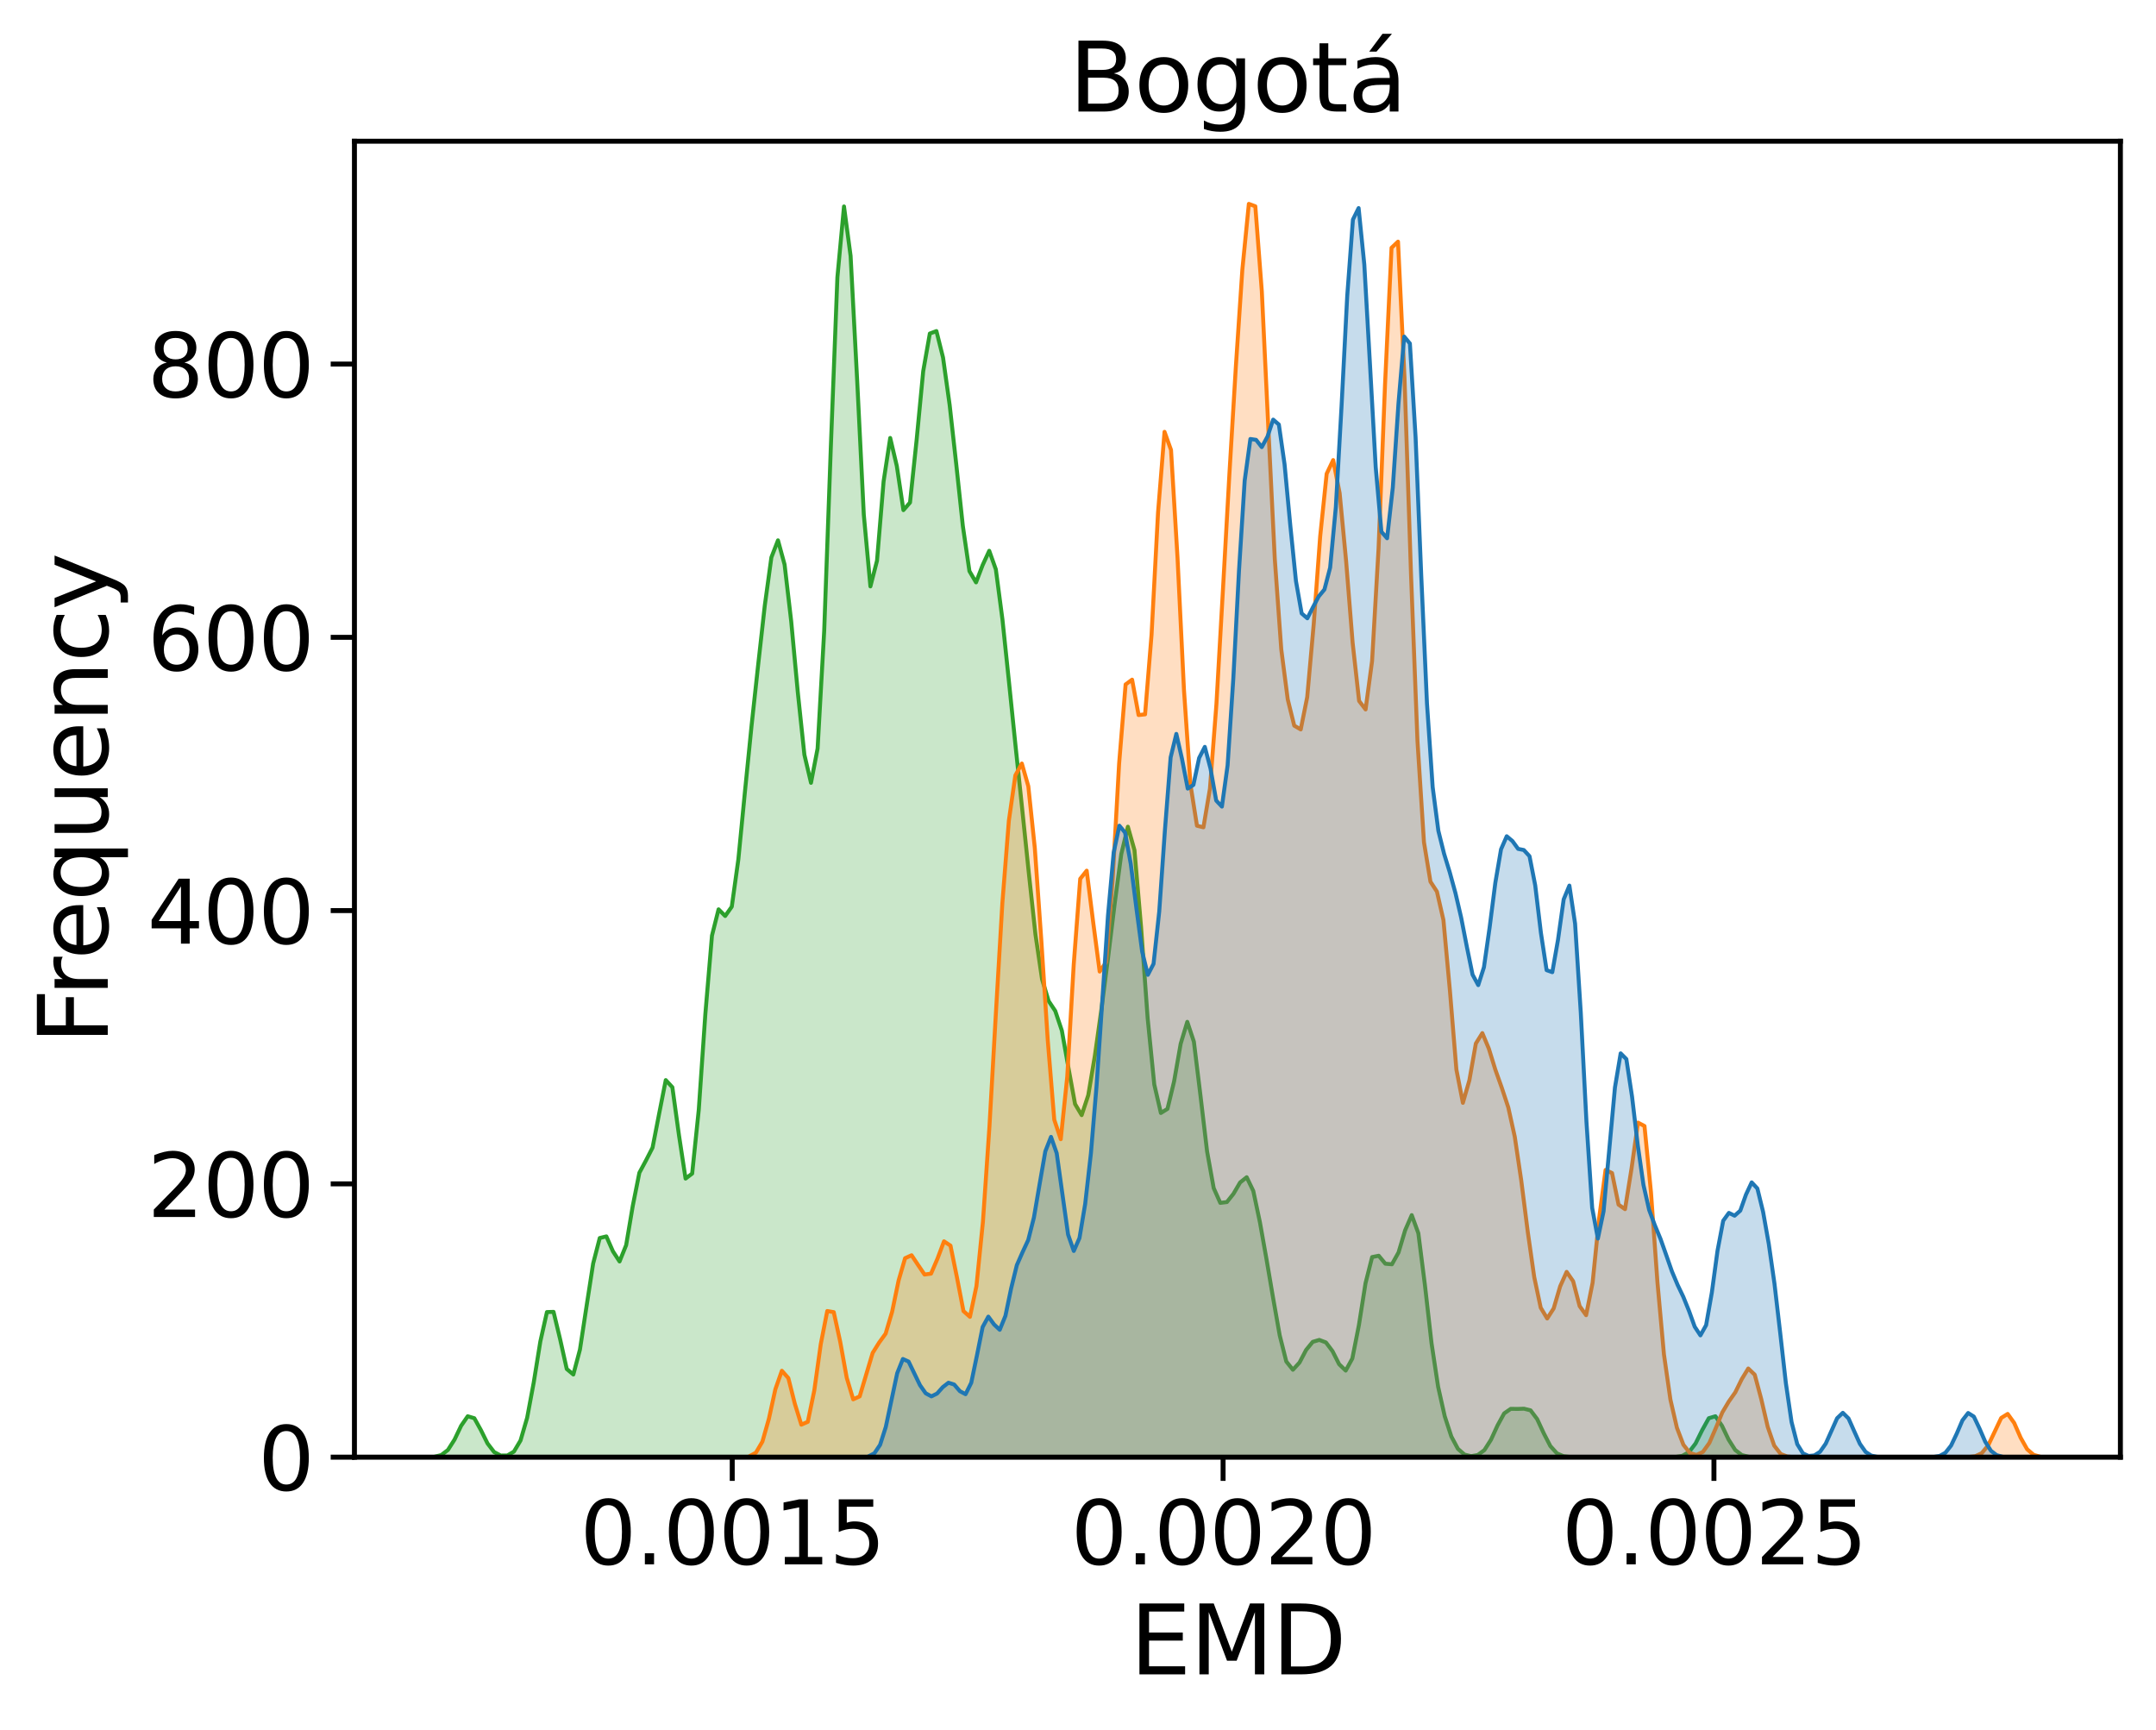 <?xml version="1.0" encoding="utf-8" standalone="no"?>
<!DOCTYPE svg PUBLIC "-//W3C//DTD SVG 1.1//EN"
  "http://www.w3.org/Graphics/SVG/1.1/DTD/svg11.dtd">
<svg xmlns:xlink="http://www.w3.org/1999/xlink" width="435.996pt" height="349.784pt" viewBox="0 0 435.996 349.784" xmlns="http://www.w3.org/2000/svg" version="1.1">
 <defs>
  <style type="text/css">*{stroke-linejoin: round; stroke-linecap: butt}</style>
 </defs>
 <g id="figure_1">
  <g id="patch_1">
   <path d="M 0 349.784 
L 435.996 349.784 
L 435.996 0 
L 0 0 
z
" style="fill: #ffffff"/>
  </g>
  <g id="axes_1">
   <g id="patch_2">
    <path d="M 71.676 294.669 
L 428.796 294.669 
L 428.796 28.557 
L 71.676 28.557 
z
" style="fill: #ffffff"/>
   </g>
   <g id="PolyCollection_1">
    <defs>
     <path id="m0be9fe074f" d="M 87.909 -55.209 
L 87.909 -55.115 
L 89.244 -55.115 
L 90.579 -55.115 
L 91.914 -55.115 
L 93.249 -55.115 
L 94.584 -55.115 
L 95.919 -55.115 
L 97.254 -55.115 
L 98.589 -55.115 
L 99.924 -55.115 
L 101.259 -55.115 
L 102.594 -55.115 
L 103.929 -55.115 
L 105.264 -55.115 
L 106.599 -55.115 
L 107.934 -55.115 
L 109.269 -55.115 
L 110.604 -55.115 
L 111.939 -55.115 
L 113.274 -55.115 
L 114.609 -55.115 
L 115.944 -55.115 
L 117.279 -55.115 
L 118.614 -55.115 
L 119.949 -55.115 
L 121.284 -55.115 
L 122.619 -55.115 
L 123.954 -55.115 
L 125.289 -55.115 
L 126.624 -55.115 
L 127.959 -55.115 
L 129.294 -55.115 
L 130.629 -55.115 
L 131.963 -55.115 
L 133.298 -55.115 
L 134.633 -55.115 
L 135.968 -55.115 
L 137.303 -55.115 
L 138.638 -55.115 
L 139.973 -55.115 
L 141.308 -55.115 
L 142.643 -55.115 
L 143.978 -55.115 
L 145.313 -55.115 
L 146.648 -55.115 
L 147.983 -55.115 
L 149.318 -55.115 
L 150.653 -55.115 
L 151.988 -55.115 
L 153.323 -55.115 
L 154.658 -55.115 
L 155.993 -55.115 
L 157.328 -55.115 
L 158.663 -55.115 
L 159.998 -55.115 
L 161.333 -55.115 
L 162.668 -55.115 
L 164.003 -55.115 
L 165.338 -55.115 
L 166.673 -55.115 
L 168.008 -55.115 
L 169.343 -55.115 
L 170.678 -55.115 
L 172.013 -55.115 
L 173.348 -55.115 
L 174.683 -55.115 
L 176.018 -55.115 
L 177.353 -55.115 
L 178.688 -55.115 
L 180.023 -55.115 
L 181.358 -55.115 
L 182.693 -55.115 
L 184.028 -55.115 
L 185.363 -55.115 
L 186.698 -55.115 
L 188.033 -55.115 
L 189.368 -55.115 
L 190.703 -55.115 
L 192.038 -55.115 
L 193.373 -55.115 
L 194.708 -55.115 
L 196.043 -55.115 
L 197.378 -55.115 
L 198.713 -55.115 
L 200.048 -55.115 
L 201.383 -55.115 
L 202.718 -55.115 
L 204.053 -55.115 
L 205.388 -55.115 
L 206.723 -55.115 
L 208.058 -55.115 
L 209.393 -55.115 
L 210.728 -55.115 
L 212.063 -55.115 
L 213.398 -55.115 
L 214.733 -55.115 
L 216.068 -55.115 
L 217.403 -55.115 
L 218.738 -55.115 
L 220.073 -55.115 
L 221.408 -55.115 
L 222.743 -55.115 
L 224.078 -55.115 
L 225.413 -55.115 
L 226.748 -55.115 
L 228.083 -55.115 
L 229.418 -55.115 
L 230.753 -55.115 
L 232.088 -55.115 
L 233.423 -55.115 
L 234.758 -55.115 
L 236.093 -55.115 
L 237.428 -55.115 
L 238.763 -55.115 
L 240.098 -55.115 
L 241.433 -55.115 
L 242.768 -55.115 
L 244.103 -55.115 
L 245.438 -55.115 
L 246.773 -55.115 
L 248.108 -55.115 
L 249.443 -55.115 
L 250.778 -55.115 
L 252.113 -55.115 
L 253.448 -55.115 
L 254.783 -55.115 
L 256.118 -55.115 
L 257.453 -55.115 
L 258.788 -55.115 
L 260.123 -55.115 
L 261.458 -55.115 
L 262.793 -55.115 
L 264.128 -55.115 
L 265.463 -55.115 
L 266.798 -55.115 
L 268.133 -55.115 
L 269.468 -55.115 
L 270.803 -55.115 
L 272.138 -55.115 
L 273.473 -55.115 
L 274.808 -55.115 
L 276.143 -55.115 
L 277.478 -55.115 
L 278.813 -55.115 
L 280.148 -55.115 
L 281.483 -55.115 
L 282.818 -55.115 
L 284.153 -55.115 
L 285.488 -55.115 
L 286.823 -55.115 
L 288.158 -55.115 
L 289.493 -55.115 
L 290.828 -55.115 
L 292.163 -55.115 
L 293.498 -55.115 
L 294.833 -55.115 
L 296.168 -55.115 
L 297.503 -55.115 
L 298.838 -55.115 
L 300.173 -55.115 
L 301.508 -55.115 
L 302.843 -55.115 
L 304.178 -55.115 
L 305.513 -55.115 
L 306.848 -55.115 
L 308.183 -55.115 
L 309.518 -55.115 
L 310.853 -55.115 
L 312.188 -55.115 
L 313.523 -55.115 
L 314.858 -55.115 
L 316.193 -55.115 
L 317.528 -55.115 
L 318.863 -55.115 
L 320.198 -55.115 
L 321.533 -55.115 
L 322.868 -55.115 
L 324.203 -55.115 
L 325.537 -55.115 
L 326.872 -55.115 
L 328.207 -55.115 
L 329.542 -55.115 
L 330.877 -55.115 
L 332.212 -55.115 
L 333.547 -55.115 
L 334.882 -55.115 
L 336.217 -55.115 
L 337.552 -55.115 
L 338.887 -55.115 
L 340.222 -55.115 
L 341.557 -55.115 
L 342.892 -55.115 
L 344.227 -55.115 
L 345.562 -55.115 
L 346.897 -55.115 
L 348.232 -55.115 
L 349.567 -55.115 
L 350.902 -55.115 
L 352.237 -55.115 
L 353.572 -55.115 
L 353.572 -55.209 
L 353.572 -55.209 
L 352.237 -55.546 
L 350.902 -56.563 
L 349.567 -58.661 
L 348.232 -61.456 
L 346.897 -63.387 
L 345.562 -62.99 
L 344.227 -60.585 
L 342.892 -57.888 
L 341.557 -56.141 
L 340.222 -55.392 
L 338.887 -55.17 
L 337.552 -55.123 
L 336.217 -55.116 
L 334.882 -55.116 
L 333.547 -55.116 
L 332.212 -55.115 
L 330.877 -55.115 
L 329.542 -55.115 
L 328.207 -55.115 
L 326.872 -55.115 
L 325.537 -55.115 
L 324.203 -55.115 
L 322.868 -55.116 
L 321.533 -55.116 
L 320.198 -55.116 
L 318.863 -55.12 
L 317.528 -55.15 
L 316.193 -55.306 
L 314.858 -55.879 
L 313.523 -57.355 
L 312.188 -59.932 
L 310.853 -62.81 
L 309.518 -64.582 
L 308.183 -64.914 
L 306.848 -64.866 
L 305.513 -64.887 
L 304.178 -63.966 
L 302.843 -61.536 
L 301.508 -58.628 
L 300.173 -56.534 
L 298.838 -55.552 
L 297.503 -55.318 
L 296.168 -55.634 
L 294.833 -56.787 
L 293.498 -59.285 
L 292.163 -63.377 
L 290.828 -69.323 
L 289.493 -78.144 
L 288.158 -89.89 
L 286.823 -100.402 
L 285.488 -104.059 
L 284.153 -100.996 
L 282.818 -96.509 
L 281.483 -94.118 
L 280.148 -94.238 
L 278.813 -95.846 
L 277.478 -95.58 
L 276.143 -90.297 
L 274.808 -81.836 
L 273.473 -75.061 
L 272.138 -72.624 
L 270.803 -73.912 
L 269.468 -76.548 
L 268.133 -78.319 
L 266.798 -78.823 
L 265.463 -78.432 
L 264.128 -76.795 
L 262.793 -74.248 
L 261.458 -72.788 
L 260.123 -74.451 
L 258.788 -79.753 
L 257.453 -87.298 
L 256.118 -95.138 
L 254.783 -102.637 
L 253.448 -108.944 
L 252.113 -111.724 
L 250.778 -110.663 
L 249.443 -108.379 
L 248.108 -106.702 
L 246.773 -106.537 
L 245.438 -109.528 
L 244.103 -116.939 
L 242.768 -128.21 
L 241.433 -139.129 
L 240.098 -143.144 
L 238.763 -138.718 
L 237.428 -131.093 
L 236.093 -125.547 
L 234.758 -124.714 
L 233.423 -130.474 
L 232.088 -143.828 
L 230.753 -162.311 
L 229.418 -177.879 
L 228.083 -182.608 
L 226.748 -177.07 
L 225.413 -167.019 
L 224.078 -156.117 
L 222.743 -145.758 
L 221.408 -136.291 
L 220.073 -128.308 
L 218.738 -124.28 
L 217.403 -126.524 
L 216.068 -133.833 
L 214.733 -141.371 
L 213.398 -145.349 
L 212.063 -147.35 
L 210.728 -151.76 
L 209.393 -160.829 
L 208.058 -173.191 
L 206.723 -186.081 
L 205.388 -198.747 
L 204.053 -211.757 
L 202.718 -224.52 
L 201.383 -234.65 
L 200.048 -238.403 
L 198.713 -235.505 
L 197.378 -232.013 
L 196.043 -234.284 
L 194.708 -243.431 
L 193.373 -255.934 
L 192.038 -267.93 
L 190.703 -277.484 
L 189.368 -282.832 
L 188.033 -282.335 
L 186.698 -274.736 
L 185.363 -260.819 
L 184.028 -248.161 
L 182.693 -246.627 
L 181.358 -255.548 
L 180.023 -261.219 
L 178.688 -252.454 
L 177.353 -236.396 
L 176.018 -231.201 
L 174.683 -245.686 
L 173.348 -272.697 
L 172.013 -298.023 
L 170.678 -308.036 
L 169.343 -293.713 
L 168.008 -259.218 
L 166.673 -222.203 
L 165.338 -198.413 
L 164.003 -191.48 
L 162.668 -197.163 
L 161.333 -209.815 
L 159.998 -224.163 
L 158.663 -235.617 
L 157.328 -240.518 
L 155.993 -237.07 
L 154.658 -227.323 
L 153.323 -215.364 
L 151.988 -203.075 
L 150.653 -189.759 
L 149.318 -176.034 
L 147.983 -166.432 
L 146.648 -164.549 
L 145.313 -165.895 
L 143.978 -160.584 
L 142.643 -144.778 
L 141.308 -125.362 
L 139.973 -112.464 
L 138.638 -111.449 
L 137.303 -120.232 
L 135.968 -129.919 
L 134.633 -131.362 
L 133.298 -124.592 
L 131.963 -117.705 
L 130.629 -115.108 
L 129.294 -112.622 
L 127.959 -105.918 
L 126.624 -97.994 
L 125.289 -94.688 
L 123.954 -96.735 
L 122.619 -99.76 
L 121.284 -99.432 
L 119.949 -94.271 
L 118.614 -85.635 
L 117.279 -76.871 
L 115.944 -71.83 
L 114.609 -72.947 
L 113.274 -78.95 
L 111.939 -84.499 
L 110.604 -84.455 
L 109.269 -78.504 
L 107.934 -70.221 
L 106.599 -63.069 
L 105.264 -58.484 
L 103.929 -56.24 
L 102.594 -55.453 
L 101.259 -55.446 
L 99.924 -56.148 
L 98.589 -57.889 
L 97.254 -60.585 
L 95.919 -62.99 
L 94.584 -63.387 
L 93.249 -61.456 
L 91.914 -58.661 
L 90.579 -56.563 
L 89.244 -55.546 
L 87.909 -55.209 
z
" style="stroke: #2ca02c; stroke-width: 0.8"/>
    </defs>
    <g clip-path="url(#p68cedd1c69)">
     <use xlink:href="#m0be9fe074f" x="0" y="349.784" style="fill: #2ca02c; fill-opacity: 0.25; stroke: #2ca02c; stroke-width: 0.8"/>
    </g>
   </g>
   <g id="PolyCollection_2">
    <defs>
     <path id="m5e3ca8cfb1" d="M 151.553 -55.305 
L 151.553 -55.115 
L 152.864 -55.115 
L 154.176 -55.115 
L 155.487 -55.115 
L 156.799 -55.115 
L 158.111 -55.115 
L 159.422 -55.115 
L 160.734 -55.115 
L 162.046 -55.115 
L 163.357 -55.115 
L 164.669 -55.115 
L 165.98 -55.115 
L 167.292 -55.115 
L 168.604 -55.115 
L 169.915 -55.115 
L 171.227 -55.115 
L 172.538 -55.115 
L 173.85 -55.115 
L 175.162 -55.115 
L 176.473 -55.115 
L 177.785 -55.115 
L 179.096 -55.115 
L 180.408 -55.115 
L 181.72 -55.115 
L 183.031 -55.115 
L 184.343 -55.115 
L 185.655 -55.115 
L 186.966 -55.115 
L 188.278 -55.115 
L 189.589 -55.115 
L 190.901 -55.115 
L 192.213 -55.115 
L 193.524 -55.115 
L 194.836 -55.115 
L 196.147 -55.115 
L 197.459 -55.115 
L 198.771 -55.115 
L 200.082 -55.115 
L 201.394 -55.115 
L 202.705 -55.115 
L 204.017 -55.115 
L 205.329 -55.115 
L 206.64 -55.115 
L 207.952 -55.115 
L 209.264 -55.115 
L 210.575 -55.115 
L 211.887 -55.115 
L 213.198 -55.115 
L 214.51 -55.115 
L 215.822 -55.115 
L 217.133 -55.115 
L 218.445 -55.115 
L 219.756 -55.115 
L 221.068 -55.115 
L 222.38 -55.115 
L 223.691 -55.115 
L 225.003 -55.115 
L 226.314 -55.115 
L 227.626 -55.115 
L 228.938 -55.115 
L 230.249 -55.115 
L 231.561 -55.115 
L 232.873 -55.115 
L 234.184 -55.115 
L 235.496 -55.115 
L 236.807 -55.115 
L 238.119 -55.115 
L 239.431 -55.115 
L 240.742 -55.115 
L 242.054 -55.115 
L 243.365 -55.115 
L 244.677 -55.115 
L 245.989 -55.115 
L 247.3 -55.115 
L 248.612 -55.115 
L 249.923 -55.115 
L 251.235 -55.115 
L 252.547 -55.115 
L 253.858 -55.115 
L 255.17 -55.115 
L 256.482 -55.115 
L 257.793 -55.115 
L 259.105 -55.115 
L 260.416 -55.115 
L 261.728 -55.115 
L 263.04 -55.115 
L 264.351 -55.115 
L 265.663 -55.115 
L 266.974 -55.115 
L 268.286 -55.115 
L 269.598 -55.115 
L 270.909 -55.115 
L 272.221 -55.115 
L 273.532 -55.115 
L 274.844 -55.115 
L 276.156 -55.115 
L 277.467 -55.115 
L 278.779 -55.115 
L 280.091 -55.115 
L 281.402 -55.115 
L 282.714 -55.115 
L 284.025 -55.115 
L 285.337 -55.115 
L 286.649 -55.115 
L 287.96 -55.115 
L 289.272 -55.115 
L 290.583 -55.115 
L 291.895 -55.115 
L 293.207 -55.115 
L 294.518 -55.115 
L 295.83 -55.115 
L 297.141 -55.115 
L 298.453 -55.115 
L 299.765 -55.115 
L 301.076 -55.115 
L 302.388 -55.115 
L 303.7 -55.115 
L 305.011 -55.115 
L 306.323 -55.115 
L 307.634 -55.115 
L 308.946 -55.115 
L 310.258 -55.115 
L 311.569 -55.115 
L 312.881 -55.115 
L 314.192 -55.115 
L 315.504 -55.115 
L 316.816 -55.115 
L 318.127 -55.115 
L 319.439 -55.115 
L 320.75 -55.115 
L 322.062 -55.115 
L 323.374 -55.115 
L 324.685 -55.115 
L 325.997 -55.115 
L 327.309 -55.115 
L 328.62 -55.115 
L 329.932 -55.115 
L 331.243 -55.115 
L 332.555 -55.115 
L 333.867 -55.115 
L 335.178 -55.115 
L 336.49 -55.115 
L 337.801 -55.115 
L 339.113 -55.115 
L 340.425 -55.115 
L 341.736 -55.115 
L 343.048 -55.115 
L 344.359 -55.115 
L 345.671 -55.115 
L 346.983 -55.115 
L 348.294 -55.115 
L 349.606 -55.115 
L 350.918 -55.115 
L 352.229 -55.115 
L 353.541 -55.115 
L 354.852 -55.115 
L 356.164 -55.115 
L 357.476 -55.115 
L 358.787 -55.115 
L 360.099 -55.115 
L 361.41 -55.115 
L 362.722 -55.115 
L 364.034 -55.115 
L 365.345 -55.115 
L 366.657 -55.115 
L 367.968 -55.115 
L 369.28 -55.115 
L 370.592 -55.115 
L 371.903 -55.115 
L 373.215 -55.115 
L 374.527 -55.115 
L 375.838 -55.115 
L 377.15 -55.115 
L 378.461 -55.115 
L 379.773 -55.115 
L 381.085 -55.115 
L 382.396 -55.115 
L 383.708 -55.115 
L 385.019 -55.115 
L 386.331 -55.115 
L 387.643 -55.115 
L 388.954 -55.115 
L 390.266 -55.115 
L 391.577 -55.115 
L 392.889 -55.115 
L 394.201 -55.115 
L 395.512 -55.115 
L 396.824 -55.115 
L 398.136 -55.115 
L 399.447 -55.115 
L 400.759 -55.115 
L 402.07 -55.115 
L 403.382 -55.115 
L 404.694 -55.115 
L 406.005 -55.115 
L 407.317 -55.115 
L 408.628 -55.115 
L 409.94 -55.115 
L 411.252 -55.115 
L 412.563 -55.115 
L 412.563 -55.213 
L 412.563 -55.213 
L 411.252 -55.582 
L 409.94 -56.714 
L 408.628 -59.041 
L 407.317 -62.033 
L 406.005 -63.859 
L 404.694 -63.045 
L 403.382 -60.274 
L 402.07 -57.523 
L 400.759 -55.921 
L 399.447 -55.309 
L 398.136 -55.149 
L 396.824 -55.12 
L 395.512 -55.116 
L 394.201 -55.116 
L 392.889 -55.116 
L 391.577 -55.115 
L 390.266 -55.115 
L 388.954 -55.115 
L 387.643 -55.115 
L 386.331 -55.115 
L 385.019 -55.115 
L 383.708 -55.115 
L 382.396 -55.115 
L 381.085 -55.115 
L 379.773 -55.115 
L 378.461 -55.115 
L 377.15 -55.115 
L 375.838 -55.115 
L 374.527 -55.115 
L 373.215 -55.115 
L 371.903 -55.115 
L 370.592 -55.115 
L 369.28 -55.115 
L 367.968 -55.115 
L 366.657 -55.116 
L 365.345 -55.116 
L 364.034 -55.118 
L 362.722 -55.135 
L 361.41 -55.246 
L 360.099 -55.764 
L 358.787 -57.45 
L 357.476 -61.244 
L 356.164 -66.88 
L 354.852 -71.788 
L 353.541 -73.043 
L 352.229 -70.895 
L 350.918 -68.223 
L 349.606 -66.363 
L 348.294 -64.163 
L 346.983 -61.005 
L 345.671 -57.987 
L 344.359 -56.163 
L 343.048 -55.563 
L 341.736 -55.965 
L 340.425 -57.624 
L 339.113 -61.06 
L 337.801 -66.742 
L 336.49 -75.901 
L 335.178 -90.469 
L 333.867 -108.689 
L 332.555 -122.074 
L 331.243 -122.768 
L 329.932 -113.457 
L 328.62 -105.266 
L 327.309 -106.181 
L 325.997 -112.565 
L 324.685 -113.196 
L 323.374 -103.341 
L 322.062 -90.379 
L 320.75 -83.825 
L 319.439 -85.66 
L 318.127 -90.689 
L 316.816 -92.585 
L 315.504 -89.662 
L 314.192 -85.191 
L 312.881 -83.158 
L 311.569 -85.337 
L 310.258 -91.532 
L 308.946 -100.724 
L 307.634 -111.065 
L 306.323 -119.914 
L 305.011 -125.842 
L 303.7 -129.805 
L 302.388 -133.495 
L 301.076 -137.732 
L 299.765 -140.866 
L 298.453 -138.761 
L 297.141 -131.311 
L 295.83 -126.764 
L 294.518 -133.495 
L 293.207 -149.457 
L 291.895 -163.746 
L 290.583 -169.479 
L 289.272 -171.491 
L 287.96 -179.474 
L 286.649 -199.911 
L 285.337 -233.798 
L 284.025 -273.386 
L 282.714 -300.918 
L 281.402 -299.674 
L 280.091 -272.134 
L 278.779 -238.863 
L 277.467 -216.1 
L 276.156 -206.321 
L 274.844 -208.033 
L 273.532 -219.825 
L 272.221 -236.279 
L 270.909 -250.061 
L 269.598 -256.747 
L 268.286 -253.984 
L 266.974 -241.337 
L 265.663 -223.523 
L 264.351 -208.817 
L 263.04 -202.276 
L 261.728 -203.041 
L 260.416 -208.345 
L 259.105 -218.46 
L 257.793 -236.762 
L 256.482 -263.411 
L 255.17 -290.878 
L 253.858 -308.066 
L 252.547 -308.555 
L 251.235 -295.271 
L 249.923 -275.687 
L 248.612 -253.859 
L 247.3 -230.353 
L 245.989 -207.38 
L 244.677 -190.282 
L 243.365 -182.481 
L 242.054 -182.806 
L 240.742 -191.129 
L 239.431 -210.213 
L 238.119 -237.052 
L 236.807 -258.795 
L 235.496 -262.459 
L 234.184 -246.131 
L 232.873 -221.44 
L 231.561 -205.324 
L 230.249 -205.187 
L 228.938 -212.341 
L 227.626 -211.376 
L 226.314 -195.371 
L 225.003 -171.954 
L 223.691 -155.21 
L 222.38 -153.318 
L 221.068 -163.293 
L 219.756 -173.714 
L 218.445 -172.067 
L 217.133 -154.726 
L 215.822 -132.043 
L 214.51 -119.414 
L 213.198 -123.348 
L 211.887 -139.369 
L 210.575 -159.716 
L 209.264 -178.304 
L 207.952 -190.787 
L 206.64 -195.382 
L 205.329 -192.982 
L 204.017 -183.825 
L 202.705 -167.194 
L 201.394 -144.905 
L 200.082 -121.827 
L 198.771 -102.7 
L 197.459 -89.701 
L 196.147 -83.49 
L 194.836 -84.655 
L 193.524 -91.441 
L 192.213 -97.889 
L 190.901 -98.763 
L 189.589 -95.27 
L 188.278 -92.227 
L 186.966 -92.047 
L 185.655 -93.979 
L 184.343 -95.946 
L 183.031 -95.348 
L 181.72 -90.839 
L 180.408 -84.518 
L 179.096 -80.09 
L 177.785 -78.292 
L 176.473 -76.194 
L 175.162 -71.805 
L 173.85 -67.406 
L 172.538 -66.809 
L 171.227 -71.177 
L 169.915 -78.436 
L 168.604 -84.442 
L 167.292 -84.668 
L 165.98 -77.976 
L 164.669 -68.596 
L 163.357 -62.26 
L 162.046 -61.686 
L 160.734 -65.911 
L 159.422 -71.106 
L 158.111 -72.587 
L 156.799 -68.852 
L 155.487 -62.865 
L 154.176 -58.252 
L 152.864 -56.026 
L 151.553 -55.305 
z
" style="stroke: #ff7f0e; stroke-width: 0.8"/>
    </defs>
    <g clip-path="url(#p68cedd1c69)">
     <use xlink:href="#m5e3ca8cfb1" x="0" y="349.784" style="fill: #ff7f0e; fill-opacity: 0.25; stroke: #ff7f0e; stroke-width: 0.8"/>
    </g>
   </g>
   <g id="PolyCollection_3">
    <defs>
     <path id="mddc97b9633" d="M 175.676 -55.305 
L 175.676 -55.115 
L 176.828 -55.115 
L 177.98 -55.115 
L 179.132 -55.115 
L 180.284 -55.115 
L 181.436 -55.115 
L 182.588 -55.115 
L 183.74 -55.115 
L 184.892 -55.115 
L 186.044 -55.115 
L 187.195 -55.115 
L 188.347 -55.115 
L 189.499 -55.115 
L 190.651 -55.115 
L 191.803 -55.115 
L 192.955 -55.115 
L 194.107 -55.115 
L 195.259 -55.115 
L 196.411 -55.115 
L 197.563 -55.115 
L 198.715 -55.115 
L 199.867 -55.115 
L 201.019 -55.115 
L 202.171 -55.115 
L 203.323 -55.115 
L 204.475 -55.115 
L 205.627 -55.115 
L 206.779 -55.115 
L 207.931 -55.115 
L 209.083 -55.115 
L 210.235 -55.115 
L 211.387 -55.115 
L 212.539 -55.115 
L 213.691 -55.115 
L 214.843 -55.115 
L 215.995 -55.115 
L 217.147 -55.115 
L 218.299 -55.115 
L 219.451 -55.115 
L 220.603 -55.115 
L 221.755 -55.115 
L 222.907 -55.115 
L 224.059 -55.115 
L 225.211 -55.115 
L 226.363 -55.115 
L 227.515 -55.115 
L 228.667 -55.115 
L 229.819 -55.115 
L 230.971 -55.115 
L 232.123 -55.115 
L 233.275 -55.115 
L 234.427 -55.115 
L 235.579 -55.115 
L 236.731 -55.115 
L 237.883 -55.115 
L 239.035 -55.115 
L 240.187 -55.115 
L 241.339 -55.115 
L 242.49 -55.115 
L 243.642 -55.115 
L 244.794 -55.115 
L 245.946 -55.115 
L 247.098 -55.115 
L 248.25 -55.115 
L 249.402 -55.115 
L 250.554 -55.115 
L 251.706 -55.115 
L 252.858 -55.115 
L 254.01 -55.115 
L 255.162 -55.115 
L 256.314 -55.115 
L 257.466 -55.115 
L 258.618 -55.115 
L 259.77 -55.115 
L 260.922 -55.115 
L 262.074 -55.115 
L 263.226 -55.115 
L 264.378 -55.115 
L 265.53 -55.115 
L 266.682 -55.115 
L 267.834 -55.115 
L 268.986 -55.115 
L 270.138 -55.115 
L 271.29 -55.115 
L 272.442 -55.115 
L 273.594 -55.115 
L 274.746 -55.115 
L 275.898 -55.115 
L 277.05 -55.115 
L 278.202 -55.115 
L 279.354 -55.115 
L 280.506 -55.115 
L 281.658 -55.115 
L 282.81 -55.115 
L 283.962 -55.115 
L 285.114 -55.115 
L 286.266 -55.115 
L 287.418 -55.115 
L 288.57 -55.115 
L 289.722 -55.115 
L 290.874 -55.115 
L 292.026 -55.115 
L 293.178 -55.115 
L 294.33 -55.115 
L 295.482 -55.115 
L 296.634 -55.115 
L 297.785 -55.115 
L 298.937 -55.115 
L 300.089 -55.115 
L 301.241 -55.115 
L 302.393 -55.115 
L 303.545 -55.115 
L 304.697 -55.115 
L 305.849 -55.115 
L 307.001 -55.115 
L 308.153 -55.115 
L 309.305 -55.115 
L 310.457 -55.115 
L 311.609 -55.115 
L 312.761 -55.115 
L 313.913 -55.115 
L 315.065 -55.115 
L 316.217 -55.115 
L 317.369 -55.115 
L 318.521 -55.115 
L 319.673 -55.115 
L 320.825 -55.115 
L 321.977 -55.115 
L 323.129 -55.115 
L 324.281 -55.115 
L 325.433 -55.115 
L 326.585 -55.115 
L 327.737 -55.115 
L 328.889 -55.115 
L 330.041 -55.115 
L 331.193 -55.115 
L 332.345 -55.115 
L 333.497 -55.115 
L 334.649 -55.115 
L 335.801 -55.115 
L 336.953 -55.115 
L 338.105 -55.115 
L 339.257 -55.115 
L 340.409 -55.115 
L 341.561 -55.115 
L 342.713 -55.115 
L 343.865 -55.115 
L 345.017 -55.115 
L 346.169 -55.115 
L 347.321 -55.115 
L 348.473 -55.115 
L 349.625 -55.115 
L 350.777 -55.115 
L 351.929 -55.115 
L 353.08 -55.115 
L 354.232 -55.115 
L 355.384 -55.115 
L 356.536 -55.115 
L 357.688 -55.115 
L 358.84 -55.115 
L 359.992 -55.115 
L 361.144 -55.115 
L 362.296 -55.115 
L 363.448 -55.115 
L 364.6 -55.115 
L 365.752 -55.115 
L 366.904 -55.115 
L 368.056 -55.115 
L 369.208 -55.115 
L 370.36 -55.115 
L 371.512 -55.115 
L 372.664 -55.115 
L 373.816 -55.115 
L 374.968 -55.115 
L 376.12 -55.115 
L 377.272 -55.115 
L 378.424 -55.115 
L 379.576 -55.115 
L 380.728 -55.115 
L 381.88 -55.115 
L 383.032 -55.115 
L 384.184 -55.115 
L 385.336 -55.115 
L 386.488 -55.115 
L 387.64 -55.115 
L 388.792 -55.115 
L 389.944 -55.115 
L 391.096 -55.115 
L 392.248 -55.115 
L 393.4 -55.115 
L 394.552 -55.115 
L 395.704 -55.115 
L 396.856 -55.115 
L 398.008 -55.115 
L 399.16 -55.115 
L 400.312 -55.115 
L 401.464 -55.115 
L 402.616 -55.115 
L 403.768 -55.115 
L 404.92 -55.115 
L 404.92 -55.215 
L 404.92 -55.215 
L 403.768 -55.525 
L 402.616 -56.407 
L 401.464 -58.235 
L 400.312 -60.894 
L 399.16 -63.32 
L 398.008 -64.045 
L 396.856 -62.566 
L 395.704 -59.881 
L 394.552 -57.452 
L 393.4 -55.994 
L 392.248 -55.369 
L 391.096 -55.171 
L 389.944 -55.125 
L 388.792 -55.117 
L 387.64 -55.116 
L 386.488 -55.116 
L 385.336 -55.116 
L 384.184 -55.116 
L 383.032 -55.116 
L 381.88 -55.117 
L 380.728 -55.129 
L 379.576 -55.189 
L 378.424 -55.435 
L 377.272 -56.174 
L 376.12 -57.806 
L 374.968 -60.358 
L 373.816 -62.947 
L 372.664 -64.084 
L 371.512 -62.989 
L 370.36 -60.414 
L 369.208 -57.849 
L 368.056 -56.2 
L 366.904 -55.471 
L 365.752 -55.356 
L 364.6 -55.879 
L 363.448 -57.745 
L 362.296 -62.224 
L 361.144 -70.114 
L 359.992 -80.317 
L 358.84 -90.223 
L 357.688 -98.254 
L 356.536 -104.738 
L 355.384 -109.45 
L 354.232 -110.679 
L 353.08 -108.21 
L 351.929 -104.963 
L 350.777 -103.945 
L 349.625 -104.51 
L 348.473 -102.923 
L 347.321 -96.847 
L 346.169 -88.359 
L 345.017 -81.809 
L 343.865 -79.745 
L 342.713 -81.491 
L 341.561 -84.678 
L 340.409 -87.531 
L 339.257 -89.943 
L 338.105 -92.679 
L 336.953 -95.983 
L 335.801 -99.243 
L 334.649 -102.021 
L 333.497 -105.11 
L 332.345 -110.184 
L 331.193 -118.254 
L 330.041 -128.019 
L 328.889 -135.612 
L 327.737 -136.773 
L 326.585 -129.883 
L 325.433 -117.325 
L 324.281 -104.832 
L 323.129 -99.32 
L 321.977 -105.515 
L 320.825 -122.859 
L 319.673 -144.999 
L 318.521 -163.01 
L 317.369 -170.699 
L 316.217 -167.917 
L 315.065 -159.726 
L 313.913 -153.188 
L 312.761 -153.598 
L 311.609 -161.151 
L 310.457 -170.754 
L 309.305 -176.646 
L 308.153 -177.892 
L 307.001 -178.122 
L 305.849 -179.704 
L 304.697 -180.675 
L 303.545 -178.035 
L 302.393 -171.273 
L 301.241 -162.251 
L 300.089 -154.19 
L 298.937 -150.573 
L 297.785 -152.693 
L 296.634 -158.323 
L 295.482 -164.232 
L 294.33 -169.179 
L 293.178 -173.383 
L 292.026 -177.143 
L 290.874 -181.769 
L 289.722 -190.603 
L 288.57 -207.541 
L 287.418 -233.215 
L 286.266 -261.357 
L 285.114 -280.326 
L 283.962 -281.717 
L 282.81 -268.253 
L 281.658 -251.195 
L 280.506 -240.933 
L 279.354 -242.259 
L 278.202 -255.3 
L 277.05 -275.964 
L 275.898 -296.267 
L 274.746 -307.704 
L 273.594 -305.379 
L 272.442 -289.931 
L 271.29 -267.566 
L 270.138 -247.224 
L 268.986 -234.999 
L 267.834 -230.576 
L 266.682 -229.181 
L 265.53 -227.023 
L 264.378 -224.75 
L 263.226 -225.74 
L 262.074 -232.288 
L 260.922 -243.618 
L 259.77 -255.897 
L 258.618 -263.933 
L 257.466 -264.927 
L 256.314 -261.489 
L 255.162 -259.37 
L 254.01 -260.839 
L 252.858 -261.01 
L 251.706 -252.6 
L 250.554 -234.342 
L 249.402 -212.497 
L 248.25 -195.004 
L 247.098 -186.672 
L 245.946 -187.897 
L 244.794 -194.364 
L 243.642 -198.749 
L 242.49 -196.502 
L 241.339 -191.063 
L 240.187 -190.312 
L 239.035 -196.301 
L 237.883 -201.373 
L 236.731 -196.622 
L 235.579 -181.956 
L 234.427 -165.457 
L 233.275 -154.875 
L 232.123 -152.651 
L 230.971 -157.352 
L 229.819 -166.03 
L 228.667 -175.098 
L 227.515 -181.418 
L 226.363 -182.812 
L 225.211 -177.379 
L 224.059 -164.599 
L 222.907 -147.316 
L 221.755 -130.253 
L 220.603 -116.479 
L 219.451 -106.334 
L 218.299 -99.432 
L 217.147 -96.813 
L 215.995 -100.125 
L 214.843 -108.32 
L 213.691 -116.584 
L 212.539 -119.882 
L 211.387 -116.952 
L 210.235 -110.323 
L 209.083 -103.577 
L 207.931 -99.024 
L 206.779 -96.556 
L 205.627 -93.939 
L 204.475 -89.237 
L 203.323 -83.695 
L 202.171 -80.872 
L 201.019 -81.958 
L 199.867 -83.533 
L 198.715 -81.429 
L 197.563 -75.696 
L 196.411 -70.154 
L 195.259 -67.846 
L 194.107 -68.467 
L 192.955 -69.808 
L 191.803 -70.165 
L 190.651 -69.272 
L 189.499 -67.978 
L 188.347 -67.409 
L 187.195 -68.035 
L 186.044 -69.671 
L 184.892 -72.06 
L 183.74 -74.445 
L 182.588 -74.966 
L 181.436 -72.097 
L 180.284 -66.672 
L 179.132 -61.238 
L 177.98 -57.617 
L 176.828 -55.901 
L 175.676 -55.305 
z
" style="stroke: #1f77b4; stroke-width: 0.8"/>
    </defs>
    <g clip-path="url(#p68cedd1c69)">
     <use xlink:href="#mddc97b9633" x="0" y="349.784" style="fill: #1f77b4; fill-opacity: 0.25; stroke: #1f77b4; stroke-width: 0.8"/>
    </g>
   </g>
   <g id="matplotlib.axis_1">
    <g id="xtick_1">
     <g id="line2d_1">
      <defs>
       <path id="m2ea8f94cce" d="M 0 0 
L 0 4.8 
" style="stroke: #000000"/>
      </defs>
      <g>
       <use xlink:href="#m2ea8f94cce" x="148.076" y="294.669" style="stroke: #000000"/>
      </g>
     </g>
     <g id="text_1">
      <!-- 0.0015 -->
      <g transform="translate(117.285 316.342) scale(0.176 -0.176)">
       <defs>
        <path id="DejaVuSans-30" d="M 2034 4250 
Q 1547 4250 1301 3770 
Q 1056 3291 1056 2328 
Q 1056 1369 1301 889 
Q 1547 409 2034 409 
Q 2525 409 2770 889 
Q 3016 1369 3016 2328 
Q 3016 3291 2770 3770 
Q 2525 4250 2034 4250 
z
M 2034 4750 
Q 2819 4750 3233 4129 
Q 3647 3509 3647 2328 
Q 3647 1150 3233 529 
Q 2819 -91 2034 -91 
Q 1250 -91 836 529 
Q 422 1150 422 2328 
Q 422 3509 836 4129 
Q 1250 4750 2034 4750 
z
" transform="scale(0.016)"/>
        <path id="DejaVuSans-2e" d="M 684 794 
L 1344 794 
L 1344 0 
L 684 0 
L 684 794 
z
" transform="scale(0.016)"/>
        <path id="DejaVuSans-31" d="M 794 531 
L 1825 531 
L 1825 4091 
L 703 3866 
L 703 4441 
L 1819 4666 
L 2450 4666 
L 2450 531 
L 3481 531 
L 3481 0 
L 794 0 
L 794 531 
z
" transform="scale(0.016)"/>
        <path id="DejaVuSans-35" d="M 691 4666 
L 3169 4666 
L 3169 4134 
L 1269 4134 
L 1269 2991 
Q 1406 3038 1543 3061 
Q 1681 3084 1819 3084 
Q 2600 3084 3056 2656 
Q 3513 2228 3513 1497 
Q 3513 744 3044 326 
Q 2575 -91 1722 -91 
Q 1428 -91 1123 -41 
Q 819 9 494 109 
L 494 744 
Q 775 591 1075 516 
Q 1375 441 1709 441 
Q 2250 441 2565 725 
Q 2881 1009 2881 1497 
Q 2881 1984 2565 2268 
Q 2250 2553 1709 2553 
Q 1456 2553 1204 2497 
Q 953 2441 691 2322 
L 691 4666 
z
" transform="scale(0.016)"/>
       </defs>
       <use xlink:href="#DejaVuSans-30"/>
       <use xlink:href="#DejaVuSans-2e" x="63.623"/>
       <use xlink:href="#DejaVuSans-30" x="95.41"/>
       <use xlink:href="#DejaVuSans-30" x="159.033"/>
       <use xlink:href="#DejaVuSans-31" x="222.656"/>
       <use xlink:href="#DejaVuSans-35" x="286.279"/>
      </g>
     </g>
    </g>
    <g id="xtick_2">
     <g id="line2d_2">
      <g>
       <use xlink:href="#m2ea8f94cce" x="247.339" y="294.669" style="stroke: #000000"/>
      </g>
     </g>
     <g id="text_2">
      <!-- 0.0020 -->
      <g transform="translate(216.547 316.342) scale(0.176 -0.176)">
       <defs>
        <path id="DejaVuSans-32" d="M 1228 531 
L 3431 531 
L 3431 0 
L 469 0 
L 469 531 
Q 828 903 1448 1529 
Q 2069 2156 2228 2338 
Q 2531 2678 2651 2914 
Q 2772 3150 2772 3378 
Q 2772 3750 2511 3984 
Q 2250 4219 1831 4219 
Q 1534 4219 1204 4116 
Q 875 4013 500 3803 
L 500 4441 
Q 881 4594 1212 4672 
Q 1544 4750 1819 4750 
Q 2544 4750 2975 4387 
Q 3406 4025 3406 3419 
Q 3406 3131 3298 2873 
Q 3191 2616 2906 2266 
Q 2828 2175 2409 1742 
Q 1991 1309 1228 531 
z
" transform="scale(0.016)"/>
       </defs>
       <use xlink:href="#DejaVuSans-30"/>
       <use xlink:href="#DejaVuSans-2e" x="63.623"/>
       <use xlink:href="#DejaVuSans-30" x="95.41"/>
       <use xlink:href="#DejaVuSans-30" x="159.033"/>
       <use xlink:href="#DejaVuSans-32" x="222.656"/>
       <use xlink:href="#DejaVuSans-30" x="286.279"/>
      </g>
     </g>
    </g>
    <g id="xtick_3">
     <g id="line2d_3">
      <g>
       <use xlink:href="#m2ea8f94cce" x="346.601" y="294.669" style="stroke: #000000"/>
      </g>
     </g>
     <g id="text_3">
      <!-- 0.0025 -->
      <g transform="translate(315.809 316.342) scale(0.176 -0.176)">
       <use xlink:href="#DejaVuSans-30"/>
       <use xlink:href="#DejaVuSans-2e" x="63.623"/>
       <use xlink:href="#DejaVuSans-30" x="95.41"/>
       <use xlink:href="#DejaVuSans-30" x="159.033"/>
       <use xlink:href="#DejaVuSans-32" x="222.656"/>
       <use xlink:href="#DejaVuSans-35" x="286.279"/>
      </g>
     </g>
    </g>
    <g id="text_4">
     <!-- EMD -->
     <g transform="translate(228.495 338.591) scale(0.192 -0.192)">
      <defs>
       <path id="DejaVuSans-45" d="M 628 4666 
L 3578 4666 
L 3578 4134 
L 1259 4134 
L 1259 2753 
L 3481 2753 
L 3481 2222 
L 1259 2222 
L 1259 531 
L 3634 531 
L 3634 0 
L 628 0 
L 628 4666 
z
" transform="scale(0.016)"/>
       <path id="DejaVuSans-4d" d="M 628 4666 
L 1569 4666 
L 2759 1491 
L 3956 4666 
L 4897 4666 
L 4897 0 
L 4281 0 
L 4281 4097 
L 3078 897 
L 2444 897 
L 1241 4097 
L 1241 0 
L 628 0 
L 628 4666 
z
" transform="scale(0.016)"/>
       <path id="DejaVuSans-44" d="M 1259 4147 
L 1259 519 
L 2022 519 
Q 2988 519 3436 956 
Q 3884 1394 3884 2338 
Q 3884 3275 3436 3711 
Q 2988 4147 2022 4147 
L 1259 4147 
z
M 628 4666 
L 1925 4666 
Q 3281 4666 3915 4102 
Q 4550 3538 4550 2338 
Q 4550 1131 3912 565 
Q 3275 0 1925 0 
L 628 0 
L 628 4666 
z
" transform="scale(0.016)"/>
      </defs>
      <use xlink:href="#DejaVuSans-45"/>
      <use xlink:href="#DejaVuSans-4d" x="63.184"/>
      <use xlink:href="#DejaVuSans-44" x="149.463"/>
     </g>
    </g>
   </g>
   <g id="matplotlib.axis_2">
    <g id="ytick_1">
     <g id="line2d_4">
      <defs>
       <path id="m67cffde41b" d="M 0 0 
L -4.8 0 
" style="stroke: #000000"/>
      </defs>
      <g>
       <use xlink:href="#m67cffde41b" x="71.676" y="294.669" style="stroke: #000000"/>
      </g>
     </g>
     <g id="text_5">
      <!-- 0 -->
      <g transform="translate(52.178 301.356) scale(0.176 -0.176)">
       <use xlink:href="#DejaVuSans-30"/>
      </g>
     </g>
    </g>
    <g id="ytick_2">
     <g id="line2d_5">
      <g>
       <use xlink:href="#m67cffde41b" x="71.676" y="239.407" style="stroke: #000000"/>
      </g>
     </g>
     <g id="text_6">
      <!-- 200 -->
      <g transform="translate(29.782 246.094) scale(0.176 -0.176)">
       <use xlink:href="#DejaVuSans-32"/>
       <use xlink:href="#DejaVuSans-30" x="63.623"/>
       <use xlink:href="#DejaVuSans-30" x="127.246"/>
      </g>
     </g>
    </g>
    <g id="ytick_3">
     <g id="line2d_6">
      <g>
       <use xlink:href="#m67cffde41b" x="71.676" y="184.146" style="stroke: #000000"/>
      </g>
     </g>
     <g id="text_7">
      <!-- 400 -->
      <g transform="translate(29.782 190.832) scale(0.176 -0.176)">
       <defs>
        <path id="DejaVuSans-34" d="M 2419 4116 
L 825 1625 
L 2419 1625 
L 2419 4116 
z
M 2253 4666 
L 3047 4666 
L 3047 1625 
L 3713 1625 
L 3713 1100 
L 3047 1100 
L 3047 0 
L 2419 0 
L 2419 1100 
L 313 1100 
L 313 1709 
L 2253 4666 
z
" transform="scale(0.016)"/>
       </defs>
       <use xlink:href="#DejaVuSans-34"/>
       <use xlink:href="#DejaVuSans-30" x="63.623"/>
       <use xlink:href="#DejaVuSans-30" x="127.246"/>
      </g>
     </g>
    </g>
    <g id="ytick_4">
     <g id="line2d_7">
      <g>
       <use xlink:href="#m67cffde41b" x="71.676" y="128.884" style="stroke: #000000"/>
      </g>
     </g>
     <g id="text_8">
      <!-- 600 -->
      <g transform="translate(29.782 135.57) scale(0.176 -0.176)">
       <defs>
        <path id="DejaVuSans-36" d="M 2113 2584 
Q 1688 2584 1439 2293 
Q 1191 2003 1191 1497 
Q 1191 994 1439 701 
Q 1688 409 2113 409 
Q 2538 409 2786 701 
Q 3034 994 3034 1497 
Q 3034 2003 2786 2293 
Q 2538 2584 2113 2584 
z
M 3366 4563 
L 3366 3988 
Q 3128 4100 2886 4159 
Q 2644 4219 2406 4219 
Q 1781 4219 1451 3797 
Q 1122 3375 1075 2522 
Q 1259 2794 1537 2939 
Q 1816 3084 2150 3084 
Q 2853 3084 3261 2657 
Q 3669 2231 3669 1497 
Q 3669 778 3244 343 
Q 2819 -91 2113 -91 
Q 1303 -91 875 529 
Q 447 1150 447 2328 
Q 447 3434 972 4092 
Q 1497 4750 2381 4750 
Q 2619 4750 2861 4703 
Q 3103 4656 3366 4563 
z
" transform="scale(0.016)"/>
       </defs>
       <use xlink:href="#DejaVuSans-36"/>
       <use xlink:href="#DejaVuSans-30" x="63.623"/>
       <use xlink:href="#DejaVuSans-30" x="127.246"/>
      </g>
     </g>
    </g>
    <g id="ytick_5">
     <g id="line2d_8">
      <g>
       <use xlink:href="#m67cffde41b" x="71.676" y="73.622" style="stroke: #000000"/>
      </g>
     </g>
     <g id="text_9">
      <!-- 800 -->
      <g transform="translate(29.782 80.309) scale(0.176 -0.176)">
       <defs>
        <path id="DejaVuSans-38" d="M 2034 2216 
Q 1584 2216 1326 1975 
Q 1069 1734 1069 1313 
Q 1069 891 1326 650 
Q 1584 409 2034 409 
Q 2484 409 2743 651 
Q 3003 894 3003 1313 
Q 3003 1734 2745 1975 
Q 2488 2216 2034 2216 
z
M 1403 2484 
Q 997 2584 770 2862 
Q 544 3141 544 3541 
Q 544 4100 942 4425 
Q 1341 4750 2034 4750 
Q 2731 4750 3128 4425 
Q 3525 4100 3525 3541 
Q 3525 3141 3298 2862 
Q 3072 2584 2669 2484 
Q 3125 2378 3379 2068 
Q 3634 1759 3634 1313 
Q 3634 634 3220 271 
Q 2806 -91 2034 -91 
Q 1263 -91 848 271 
Q 434 634 434 1313 
Q 434 1759 690 2068 
Q 947 2378 1403 2484 
z
M 1172 3481 
Q 1172 3119 1398 2916 
Q 1625 2713 2034 2713 
Q 2441 2713 2670 2916 
Q 2900 3119 2900 3481 
Q 2900 3844 2670 4047 
Q 2441 4250 2034 4250 
Q 1625 4250 1398 4047 
Q 1172 3844 1172 3481 
z
" transform="scale(0.016)"/>
       </defs>
       <use xlink:href="#DejaVuSans-38"/>
       <use xlink:href="#DejaVuSans-30" x="63.623"/>
       <use xlink:href="#DejaVuSans-30" x="127.246"/>
      </g>
     </g>
    </g>
    <g id="text_10">
     <!-- Frequency -->
     <g transform="translate(21.789 211.206) rotate(-90) scale(0.192 -0.192)">
      <defs>
       <path id="DejaVuSans-46" d="M 628 4666 
L 3309 4666 
L 3309 4134 
L 1259 4134 
L 1259 2759 
L 3109 2759 
L 3109 2228 
L 1259 2228 
L 1259 0 
L 628 0 
L 628 4666 
z
" transform="scale(0.016)"/>
       <path id="DejaVuSans-72" d="M 2631 2963 
Q 2534 3019 2420 3045 
Q 2306 3072 2169 3072 
Q 1681 3072 1420 2755 
Q 1159 2438 1159 1844 
L 1159 0 
L 581 0 
L 581 3500 
L 1159 3500 
L 1159 2956 
Q 1341 3275 1631 3429 
Q 1922 3584 2338 3584 
Q 2397 3584 2469 3576 
Q 2541 3569 2628 3553 
L 2631 2963 
z
" transform="scale(0.016)"/>
       <path id="DejaVuSans-65" d="M 3597 1894 
L 3597 1613 
L 953 1613 
Q 991 1019 1311 708 
Q 1631 397 2203 397 
Q 2534 397 2845 478 
Q 3156 559 3463 722 
L 3463 178 
Q 3153 47 2828 -22 
Q 2503 -91 2169 -91 
Q 1331 -91 842 396 
Q 353 884 353 1716 
Q 353 2575 817 3079 
Q 1281 3584 2069 3584 
Q 2775 3584 3186 3129 
Q 3597 2675 3597 1894 
z
M 3022 2063 
Q 3016 2534 2758 2815 
Q 2500 3097 2075 3097 
Q 1594 3097 1305 2825 
Q 1016 2553 972 2059 
L 3022 2063 
z
" transform="scale(0.016)"/>
       <path id="DejaVuSans-71" d="M 947 1747 
Q 947 1113 1208 752 
Q 1469 391 1925 391 
Q 2381 391 2643 752 
Q 2906 1113 2906 1747 
Q 2906 2381 2643 2742 
Q 2381 3103 1925 3103 
Q 1469 3103 1208 2742 
Q 947 2381 947 1747 
z
M 2906 525 
Q 2725 213 2448 61 
Q 2172 -91 1784 -91 
Q 1150 -91 751 415 
Q 353 922 353 1747 
Q 353 2572 751 3078 
Q 1150 3584 1784 3584 
Q 2172 3584 2448 3432 
Q 2725 3281 2906 2969 
L 2906 3500 
L 3481 3500 
L 3481 -1331 
L 2906 -1331 
L 2906 525 
z
" transform="scale(0.016)"/>
       <path id="DejaVuSans-75" d="M 544 1381 
L 544 3500 
L 1119 3500 
L 1119 1403 
Q 1119 906 1312 657 
Q 1506 409 1894 409 
Q 2359 409 2629 706 
Q 2900 1003 2900 1516 
L 2900 3500 
L 3475 3500 
L 3475 0 
L 2900 0 
L 2900 538 
Q 2691 219 2414 64 
Q 2138 -91 1772 -91 
Q 1169 -91 856 284 
Q 544 659 544 1381 
z
M 1991 3584 
L 1991 3584 
z
" transform="scale(0.016)"/>
       <path id="DejaVuSans-6e" d="M 3513 2113 
L 3513 0 
L 2938 0 
L 2938 2094 
Q 2938 2591 2744 2837 
Q 2550 3084 2163 3084 
Q 1697 3084 1428 2787 
Q 1159 2491 1159 1978 
L 1159 0 
L 581 0 
L 581 3500 
L 1159 3500 
L 1159 2956 
Q 1366 3272 1645 3428 
Q 1925 3584 2291 3584 
Q 2894 3584 3203 3211 
Q 3513 2838 3513 2113 
z
" transform="scale(0.016)"/>
       <path id="DejaVuSans-63" d="M 3122 3366 
L 3122 2828 
Q 2878 2963 2633 3030 
Q 2388 3097 2138 3097 
Q 1578 3097 1268 2742 
Q 959 2388 959 1747 
Q 959 1106 1268 751 
Q 1578 397 2138 397 
Q 2388 397 2633 464 
Q 2878 531 3122 666 
L 3122 134 
Q 2881 22 2623 -34 
Q 2366 -91 2075 -91 
Q 1284 -91 818 406 
Q 353 903 353 1747 
Q 353 2603 823 3093 
Q 1294 3584 2113 3584 
Q 2378 3584 2631 3529 
Q 2884 3475 3122 3366 
z
" transform="scale(0.016)"/>
       <path id="DejaVuSans-79" d="M 2059 -325 
Q 1816 -950 1584 -1140 
Q 1353 -1331 966 -1331 
L 506 -1331 
L 506 -850 
L 844 -850 
Q 1081 -850 1212 -737 
Q 1344 -625 1503 -206 
L 1606 56 
L 191 3500 
L 800 3500 
L 1894 763 
L 2988 3500 
L 3597 3500 
L 2059 -325 
z
" transform="scale(0.016)"/>
      </defs>
      <use xlink:href="#DejaVuSans-46"/>
      <use xlink:href="#DejaVuSans-72" x="50.27"/>
      <use xlink:href="#DejaVuSans-65" x="89.133"/>
      <use xlink:href="#DejaVuSans-71" x="150.656"/>
      <use xlink:href="#DejaVuSans-75" x="214.133"/>
      <use xlink:href="#DejaVuSans-65" x="277.512"/>
      <use xlink:href="#DejaVuSans-6e" x="339.035"/>
      <use xlink:href="#DejaVuSans-63" x="402.414"/>
      <use xlink:href="#DejaVuSans-79" x="457.395"/>
     </g>
    </g>
   </g>
   <g id="patch_3">
    <path d="M 71.676 294.669 
L 71.676 28.557 
" style="fill: none; stroke: #000000; stroke-linejoin: miter; stroke-linecap: square"/>
   </g>
   <g id="patch_4">
    <path d="M 428.796 294.669 
L 428.796 28.557 
" style="fill: none; stroke: #000000; stroke-linejoin: miter; stroke-linecap: square"/>
   </g>
   <g id="patch_5">
    <path d="M 71.676 294.669 
L 428.796 294.669 
" style="fill: none; stroke: #000000; stroke-linejoin: miter; stroke-linecap: square"/>
   </g>
   <g id="patch_6">
    <path d="M 71.676 28.557 
L 428.796 28.557 
" style="fill: none; stroke: #000000; stroke-linejoin: miter; stroke-linecap: square"/>
   </g>
   <g id="text_11">
    <!-- Bogotá -->
    <g transform="translate(216.161 22.557) scale(0.192 -0.192)">
     <defs>
      <path id="DejaVuSans-42" d="M 1259 2228 
L 1259 519 
L 2272 519 
Q 2781 519 3026 730 
Q 3272 941 3272 1375 
Q 3272 1813 3026 2020 
Q 2781 2228 2272 2228 
L 1259 2228 
z
M 1259 4147 
L 1259 2741 
L 2194 2741 
Q 2656 2741 2882 2914 
Q 3109 3088 3109 3444 
Q 3109 3797 2882 3972 
Q 2656 4147 2194 4147 
L 1259 4147 
z
M 628 4666 
L 2241 4666 
Q 2963 4666 3353 4366 
Q 3744 4066 3744 3513 
Q 3744 3084 3544 2831 
Q 3344 2578 2956 2516 
Q 3422 2416 3680 2098 
Q 3938 1781 3938 1306 
Q 3938 681 3513 340 
Q 3088 0 2303 0 
L 628 0 
L 628 4666 
z
" transform="scale(0.016)"/>
      <path id="DejaVuSans-6f" d="M 1959 3097 
Q 1497 3097 1228 2736 
Q 959 2375 959 1747 
Q 959 1119 1226 758 
Q 1494 397 1959 397 
Q 2419 397 2687 759 
Q 2956 1122 2956 1747 
Q 2956 2369 2687 2733 
Q 2419 3097 1959 3097 
z
M 1959 3584 
Q 2709 3584 3137 3096 
Q 3566 2609 3566 1747 
Q 3566 888 3137 398 
Q 2709 -91 1959 -91 
Q 1206 -91 779 398 
Q 353 888 353 1747 
Q 353 2609 779 3096 
Q 1206 3584 1959 3584 
z
" transform="scale(0.016)"/>
      <path id="DejaVuSans-67" d="M 2906 1791 
Q 2906 2416 2648 2759 
Q 2391 3103 1925 3103 
Q 1463 3103 1205 2759 
Q 947 2416 947 1791 
Q 947 1169 1205 825 
Q 1463 481 1925 481 
Q 2391 481 2648 825 
Q 2906 1169 2906 1791 
z
M 3481 434 
Q 3481 -459 3084 -895 
Q 2688 -1331 1869 -1331 
Q 1566 -1331 1297 -1286 
Q 1028 -1241 775 -1147 
L 775 -588 
Q 1028 -725 1275 -790 
Q 1522 -856 1778 -856 
Q 2344 -856 2625 -561 
Q 2906 -266 2906 331 
L 2906 616 
Q 2728 306 2450 153 
Q 2172 0 1784 0 
Q 1141 0 747 490 
Q 353 981 353 1791 
Q 353 2603 747 3093 
Q 1141 3584 1784 3584 
Q 2172 3584 2450 3431 
Q 2728 3278 2906 2969 
L 2906 3500 
L 3481 3500 
L 3481 434 
z
" transform="scale(0.016)"/>
      <path id="DejaVuSans-74" d="M 1172 4494 
L 1172 3500 
L 2356 3500 
L 2356 3053 
L 1172 3053 
L 1172 1153 
Q 1172 725 1289 603 
Q 1406 481 1766 481 
L 2356 481 
L 2356 0 
L 1766 0 
Q 1100 0 847 248 
Q 594 497 594 1153 
L 594 3053 
L 172 3053 
L 172 3500 
L 594 3500 
L 594 4494 
L 1172 4494 
z
" transform="scale(0.016)"/>
      <path id="DejaVuSans-e1" d="M 2194 1759 
Q 1497 1759 1228 1600 
Q 959 1441 959 1056 
Q 959 750 1161 570 
Q 1363 391 1709 391 
Q 2188 391 2477 730 
Q 2766 1069 2766 1631 
L 2766 1759 
L 2194 1759 
z
M 3341 1997 
L 3341 0 
L 2766 0 
L 2766 531 
Q 2569 213 2275 61 
Q 1981 -91 1556 -91 
Q 1019 -91 701 211 
Q 384 513 384 1019 
Q 384 1609 779 1909 
Q 1175 2209 1959 2209 
L 2766 2209 
L 2766 2266 
Q 2766 2663 2505 2880 
Q 2244 3097 1772 3097 
Q 1472 3097 1187 3025 
Q 903 2953 641 2809 
L 641 3341 
Q 956 3463 1253 3523 
Q 1550 3584 1831 3584 
Q 2591 3584 2966 3190 
Q 3341 2797 3341 1997 
z
M 2290 5119 
L 2912 5119 
L 1894 3944 
L 1415 3944 
L 2290 5119 
z
" transform="scale(0.016)"/>
     </defs>
     <use xlink:href="#DejaVuSans-42"/>
     <use xlink:href="#DejaVuSans-6f" x="68.604"/>
     <use xlink:href="#DejaVuSans-67" x="129.785"/>
     <use xlink:href="#DejaVuSans-6f" x="193.262"/>
     <use xlink:href="#DejaVuSans-74" x="254.443"/>
     <use xlink:href="#DejaVuSans-e1" x="293.652"/>
    </g>
   </g>
  </g>
 </g>
 <defs>
  <clipPath id="p68cedd1c69">
   <rect x="71.676" y="28.557" width="357.12" height="266.112"/>
  </clipPath>
 </defs>
</svg>
